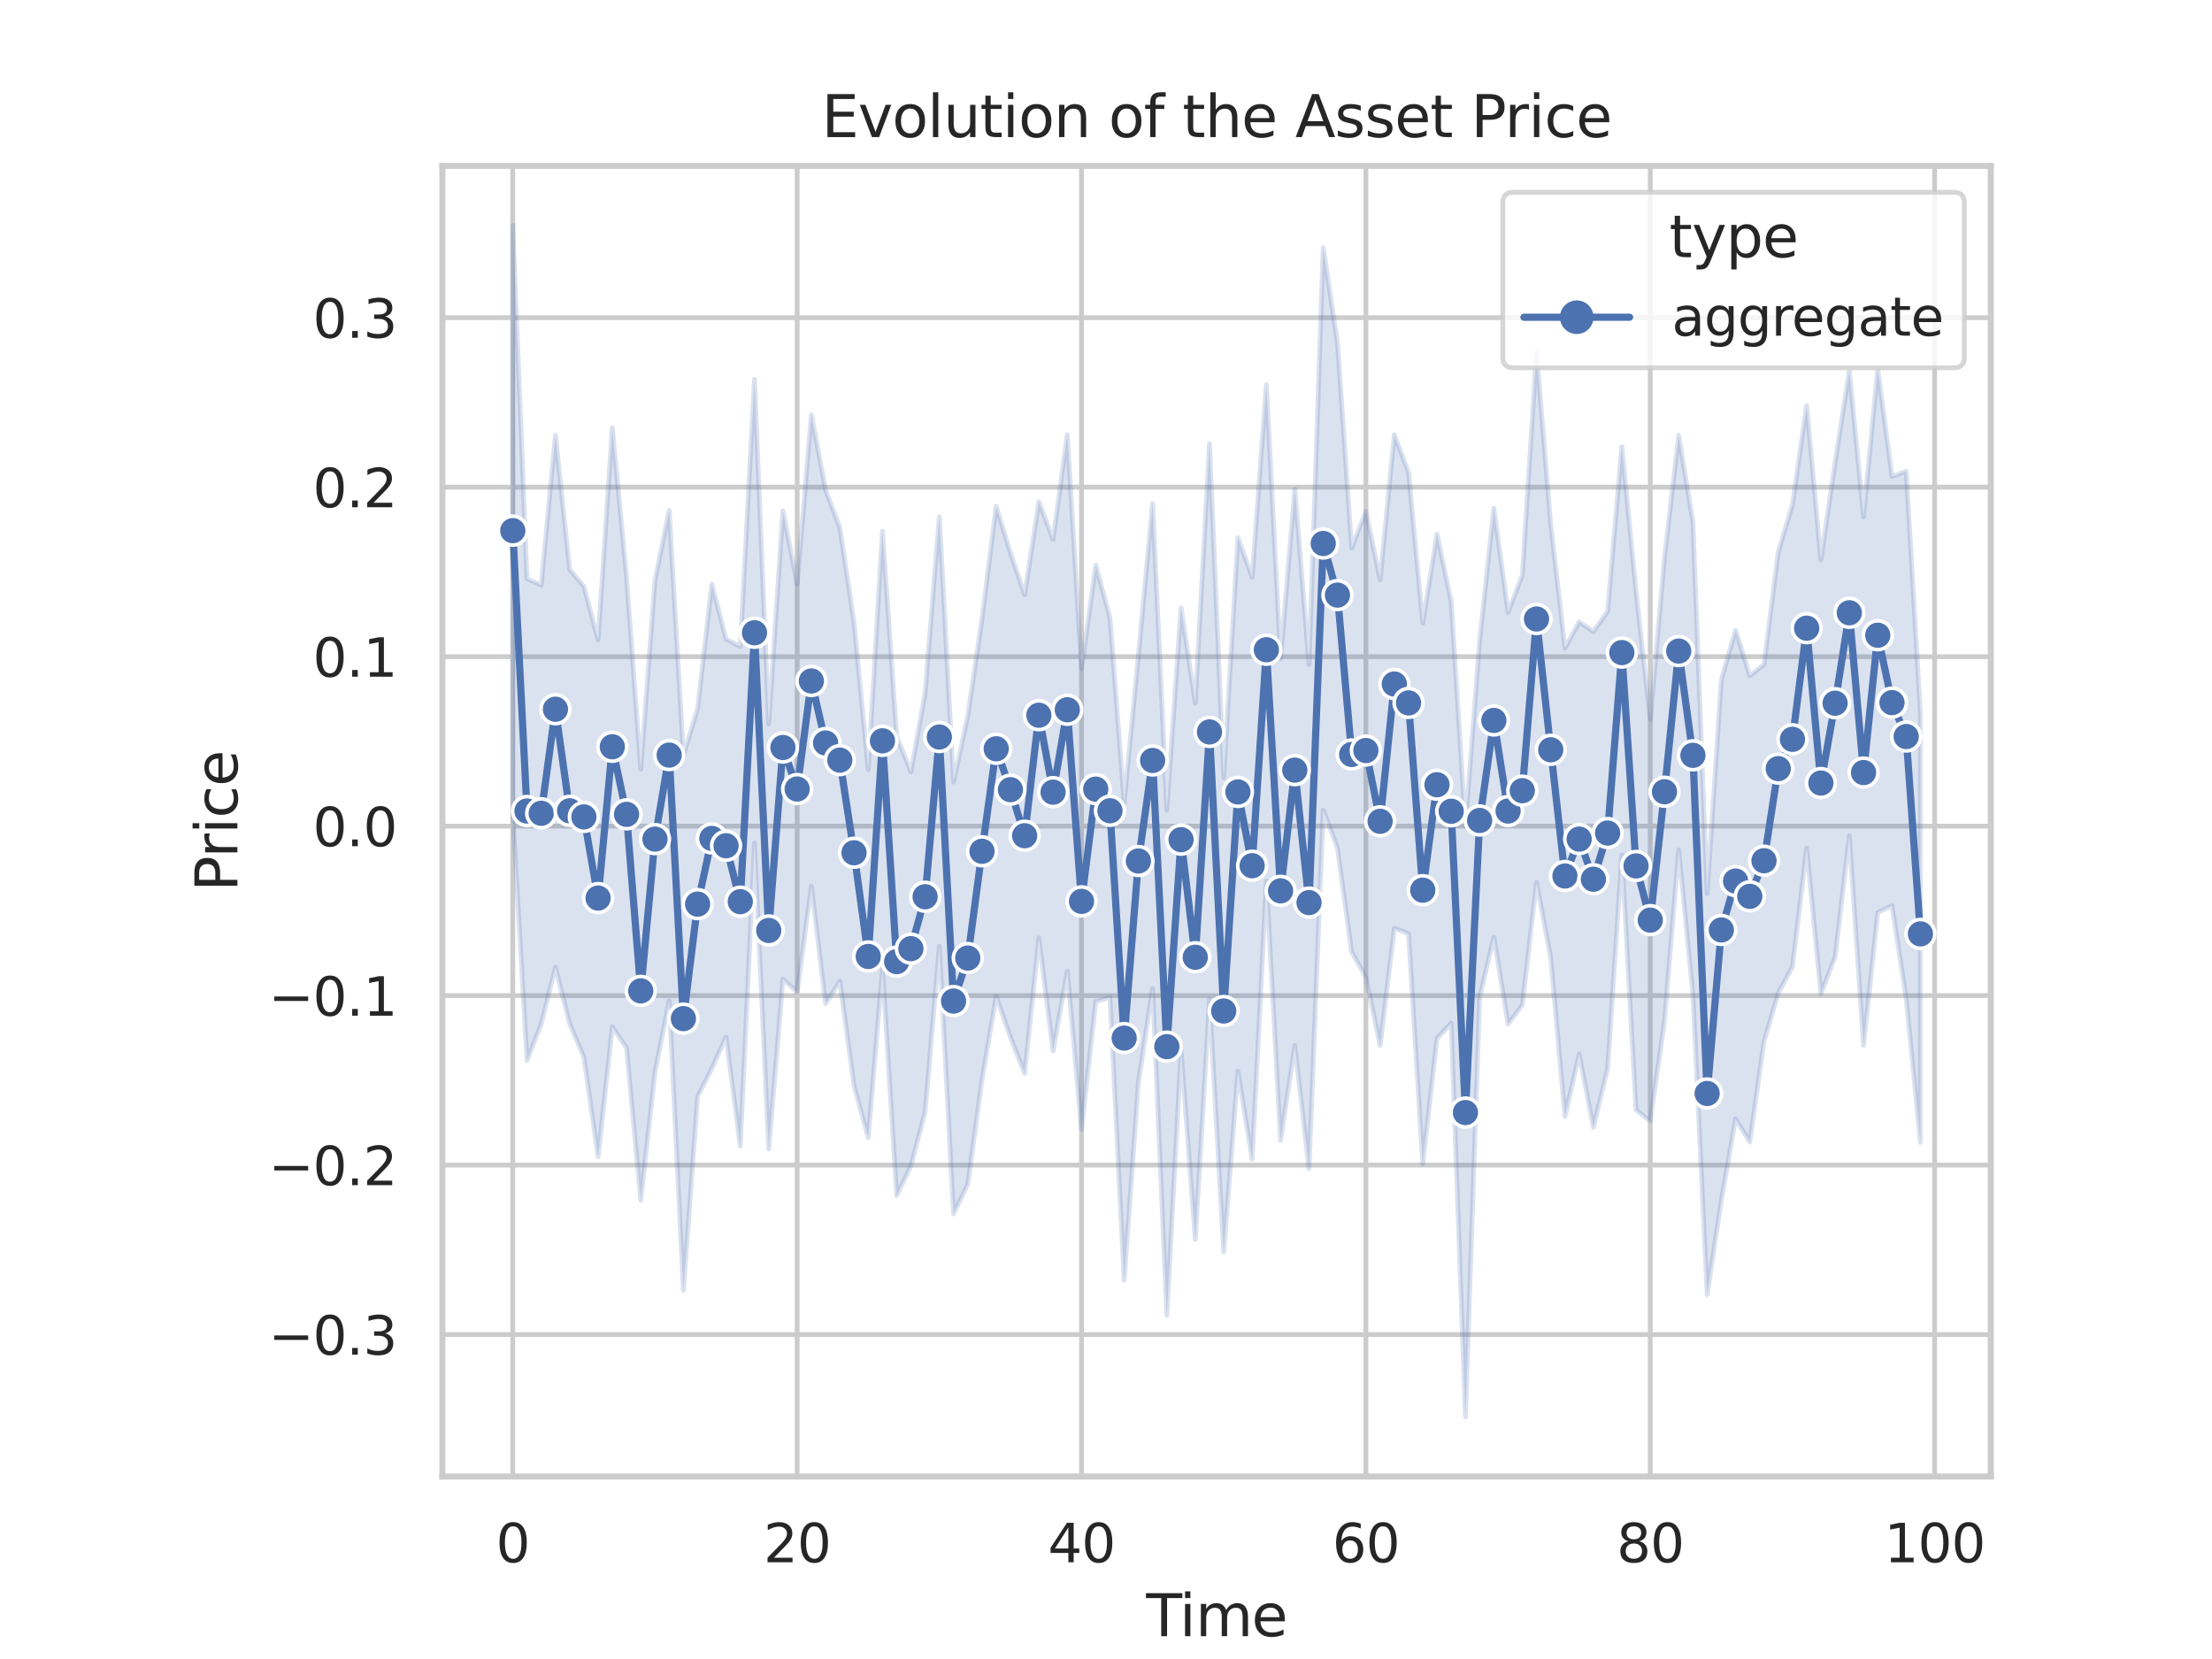 <?xml version="1.0" encoding="utf-8" standalone="no"?>
<!DOCTYPE svg PUBLIC "-//W3C//DTD SVG 1.1//EN"
  "http://www.w3.org/Graphics/SVG/1.1/DTD/svg11.dtd">
<svg xmlns:xlink="http://www.w3.org/1999/xlink" width="460.8pt" height="345.6pt" viewBox="0 0 460.8 345.6" xmlns="http://www.w3.org/2000/svg" version="1.1">
 <defs>
  <style type="text/css">*{stroke-linejoin: round; stroke-linecap: butt}</style>
 </defs>
 <g id="figure_1">
  <g id="patch_1">
   <path d="M 0 345.6 
L 460.8 345.6 
L 460.8 0 
L 0 0 
z
" style="fill: #ffffff"/>
  </g>
  <g id="axes_1">
   <g id="patch_2">
    <path d="M 92.16 307.584 
L 414.72 307.584 
L 414.72 34.56 
L 92.16 34.56 
z
" style="fill: #ffffff"/>
   </g>
   <g id="matplotlib.axis_1">
    <g id="xtick_1">
     <g id="line2d_1">
      <path d="M 106.822 307.584 
L 106.822 34.56 
" clip-path="url(#p44a9a68bf0)" style="fill: none; stroke: #cccccc; stroke-linecap: round"/>
     </g>
     <g id="text_1">
      <!-- 0 -->
      <g style="fill: #262626" transform="translate(103.322 325.442)scale(0.11 -0.11)">
       <defs>
        <path id="DejaVuSans-30" d="M 2034 4250 
Q 1547 4250 1301 3770 
Q 1056 3291 1056 2328 
Q 1056 1369 1301 889 
Q 1547 409 2034 409 
Q 2525 409 2770 889 
Q 3016 1369 3016 2328 
Q 3016 3291 2770 3770 
Q 2525 4250 2034 4250 
z
M 2034 4750 
Q 2819 4750 3233 4129 
Q 3647 3509 3647 2328 
Q 3647 1150 3233 529 
Q 2819 -91 2034 -91 
Q 1250 -91 836 529 
Q 422 1150 422 2328 
Q 422 3509 836 4129 
Q 1250 4750 2034 4750 
z
" transform="scale(0.016)"/>
       </defs>
       <use xlink:href="#DejaVuSans-30"/>
      </g>
     </g>
    </g>
    <g id="xtick_2">
     <g id="line2d_2">
      <path d="M 166.061 307.584 
L 166.061 34.56 
" clip-path="url(#p44a9a68bf0)" style="fill: none; stroke: #cccccc; stroke-linecap: round"/>
     </g>
     <g id="text_2">
      <!-- 20 -->
      <g style="fill: #262626" transform="translate(159.063 325.442)scale(0.11 -0.11)">
       <defs>
        <path id="DejaVuSans-32" d="M 1228 531 
L 3431 531 
L 3431 0 
L 469 0 
L 469 531 
Q 828 903 1448 1529 
Q 2069 2156 2228 2338 
Q 2531 2678 2651 2914 
Q 2772 3150 2772 3378 
Q 2772 3750 2511 3984 
Q 2250 4219 1831 4219 
Q 1534 4219 1204 4116 
Q 875 4013 500 3803 
L 500 4441 
Q 881 4594 1212 4672 
Q 1544 4750 1819 4750 
Q 2544 4750 2975 4387 
Q 3406 4025 3406 3419 
Q 3406 3131 3298 2873 
Q 3191 2616 2906 2266 
Q 2828 2175 2409 1742 
Q 1991 1309 1228 531 
z
" transform="scale(0.016)"/>
       </defs>
       <use xlink:href="#DejaVuSans-32"/>
       <use xlink:href="#DejaVuSans-30" x="63.623"/>
      </g>
     </g>
    </g>
    <g id="xtick_3">
     <g id="line2d_3">
      <path d="M 225.301 307.584 
L 225.301 34.56 
" clip-path="url(#p44a9a68bf0)" style="fill: none; stroke: #cccccc; stroke-linecap: round"/>
     </g>
     <g id="text_3">
      <!-- 40 -->
      <g style="fill: #262626" transform="translate(218.302 325.442)scale(0.11 -0.11)">
       <defs>
        <path id="DejaVuSans-34" d="M 2419 4116 
L 825 1625 
L 2419 1625 
L 2419 4116 
z
M 2253 4666 
L 3047 4666 
L 3047 1625 
L 3713 1625 
L 3713 1100 
L 3047 1100 
L 3047 0 
L 2419 0 
L 2419 1100 
L 313 1100 
L 313 1709 
L 2253 4666 
z
" transform="scale(0.016)"/>
       </defs>
       <use xlink:href="#DejaVuSans-34"/>
       <use xlink:href="#DejaVuSans-30" x="63.623"/>
      </g>
     </g>
    </g>
    <g id="xtick_4">
     <g id="line2d_4">
      <path d="M 284.541 307.584 
L 284.541 34.56 
" clip-path="url(#p44a9a68bf0)" style="fill: none; stroke: #cccccc; stroke-linecap: round"/>
     </g>
     <g id="text_4">
      <!-- 60 -->
      <g style="fill: #262626" transform="translate(277.542 325.442)scale(0.11 -0.11)">
       <defs>
        <path id="DejaVuSans-36" d="M 2113 2584 
Q 1688 2584 1439 2293 
Q 1191 2003 1191 1497 
Q 1191 994 1439 701 
Q 1688 409 2113 409 
Q 2538 409 2786 701 
Q 3034 994 3034 1497 
Q 3034 2003 2786 2293 
Q 2538 2584 2113 2584 
z
M 3366 4563 
L 3366 3988 
Q 3128 4100 2886 4159 
Q 2644 4219 2406 4219 
Q 1781 4219 1451 3797 
Q 1122 3375 1075 2522 
Q 1259 2794 1537 2939 
Q 1816 3084 2150 3084 
Q 2853 3084 3261 2657 
Q 3669 2231 3669 1497 
Q 3669 778 3244 343 
Q 2819 -91 2113 -91 
Q 1303 -91 875 529 
Q 447 1150 447 2328 
Q 447 3434 972 4092 
Q 1497 4750 2381 4750 
Q 2619 4750 2861 4703 
Q 3103 4656 3366 4563 
z
" transform="scale(0.016)"/>
       </defs>
       <use xlink:href="#DejaVuSans-36"/>
       <use xlink:href="#DejaVuSans-30" x="63.623"/>
      </g>
     </g>
    </g>
    <g id="xtick_5">
     <g id="line2d_5">
      <path d="M 343.78 307.584 
L 343.78 34.56 
" clip-path="url(#p44a9a68bf0)" style="fill: none; stroke: #cccccc; stroke-linecap: round"/>
     </g>
     <g id="text_5">
      <!-- 80 -->
      <g style="fill: #262626" transform="translate(336.782 325.442)scale(0.11 -0.11)">
       <defs>
        <path id="DejaVuSans-38" d="M 2034 2216 
Q 1584 2216 1326 1975 
Q 1069 1734 1069 1313 
Q 1069 891 1326 650 
Q 1584 409 2034 409 
Q 2484 409 2743 651 
Q 3003 894 3003 1313 
Q 3003 1734 2745 1975 
Q 2488 2216 2034 2216 
z
M 1403 2484 
Q 997 2584 770 2862 
Q 544 3141 544 3541 
Q 544 4100 942 4425 
Q 1341 4750 2034 4750 
Q 2731 4750 3128 4425 
Q 3525 4100 3525 3541 
Q 3525 3141 3298 2862 
Q 3072 2584 2669 2484 
Q 3125 2378 3379 2068 
Q 3634 1759 3634 1313 
Q 3634 634 3220 271 
Q 2806 -91 2034 -91 
Q 1263 -91 848 271 
Q 434 634 434 1313 
Q 434 1759 690 2068 
Q 947 2378 1403 2484 
z
M 1172 3481 
Q 1172 3119 1398 2916 
Q 1625 2713 2034 2713 
Q 2441 2713 2670 2916 
Q 2900 3119 2900 3481 
Q 2900 3844 2670 4047 
Q 2441 4250 2034 4250 
Q 1625 4250 1398 4047 
Q 1172 3844 1172 3481 
z
" transform="scale(0.016)"/>
       </defs>
       <use xlink:href="#DejaVuSans-38"/>
       <use xlink:href="#DejaVuSans-30" x="63.623"/>
      </g>
     </g>
    </g>
    <g id="xtick_6">
     <g id="line2d_6">
      <path d="M 403.02 307.584 
L 403.02 34.56 
" clip-path="url(#p44a9a68bf0)" style="fill: none; stroke: #cccccc; stroke-linecap: round"/>
     </g>
     <g id="text_6">
      <!-- 100 -->
      <g style="fill: #262626" transform="translate(392.522 325.442)scale(0.11 -0.11)">
       <defs>
        <path id="DejaVuSans-31" d="M 794 531 
L 1825 531 
L 1825 4091 
L 703 3866 
L 703 4441 
L 1819 4666 
L 2450 4666 
L 2450 531 
L 3481 531 
L 3481 0 
L 794 0 
L 794 531 
z
" transform="scale(0.016)"/>
       </defs>
       <use xlink:href="#DejaVuSans-31"/>
       <use xlink:href="#DejaVuSans-30" x="63.623"/>
       <use xlink:href="#DejaVuSans-30" x="127.246"/>
      </g>
     </g>
    </g>
    <g id="text_7">
     <!-- Time -->
     <g style="fill: #262626" transform="translate(238.76 340.848)scale(0.12 -0.12)">
      <defs>
       <path id="DejaVuSans-54" d="M -19 4666 
L 3928 4666 
L 3928 4134 
L 2272 4134 
L 2272 0 
L 1638 0 
L 1638 4134 
L -19 4134 
L -19 4666 
z
" transform="scale(0.016)"/>
       <path id="DejaVuSans-69" d="M 603 3500 
L 1178 3500 
L 1178 0 
L 603 0 
L 603 3500 
z
M 603 4863 
L 1178 4863 
L 1178 4134 
L 603 4134 
L 603 4863 
z
" transform="scale(0.016)"/>
       <path id="DejaVuSans-6d" d="M 3328 2828 
Q 3544 3216 3844 3400 
Q 4144 3584 4550 3584 
Q 5097 3584 5394 3201 
Q 5691 2819 5691 2113 
L 5691 0 
L 5113 0 
L 5113 2094 
Q 5113 2597 4934 2840 
Q 4756 3084 4391 3084 
Q 3944 3084 3684 2787 
Q 3425 2491 3425 1978 
L 3425 0 
L 2847 0 
L 2847 2094 
Q 2847 2600 2669 2842 
Q 2491 3084 2119 3084 
Q 1678 3084 1418 2786 
Q 1159 2488 1159 1978 
L 1159 0 
L 581 0 
L 581 3500 
L 1159 3500 
L 1159 2956 
Q 1356 3278 1631 3431 
Q 1906 3584 2284 3584 
Q 2666 3584 2933 3390 
Q 3200 3197 3328 2828 
z
" transform="scale(0.016)"/>
       <path id="DejaVuSans-65" d="M 3597 1894 
L 3597 1613 
L 953 1613 
Q 991 1019 1311 708 
Q 1631 397 2203 397 
Q 2534 397 2845 478 
Q 3156 559 3463 722 
L 3463 178 
Q 3153 47 2828 -22 
Q 2503 -91 2169 -91 
Q 1331 -91 842 396 
Q 353 884 353 1716 
Q 353 2575 817 3079 
Q 1281 3584 2069 3584 
Q 2775 3584 3186 3129 
Q 3597 2675 3597 1894 
z
M 3022 2063 
Q 3016 2534 2758 2815 
Q 2500 3097 2075 3097 
Q 1594 3097 1305 2825 
Q 1016 2553 972 2059 
L 3022 2063 
z
" transform="scale(0.016)"/>
      </defs>
      <use xlink:href="#DejaVuSans-54"/>
      <use xlink:href="#DejaVuSans-69" x="57.959"/>
      <use xlink:href="#DejaVuSans-6d" x="85.742"/>
      <use xlink:href="#DejaVuSans-65" x="183.154"/>
     </g>
    </g>
   </g>
   <g id="matplotlib.axis_2">
    <g id="ytick_1">
     <g id="line2d_7">
      <path d="M 92.16 278.015 
L 414.72 278.015 
" clip-path="url(#p44a9a68bf0)" style="fill: none; stroke: #cccccc; stroke-linecap: round"/>
     </g>
     <g id="text_8">
      <!-- −0.3 -->
      <g style="fill: #262626" transform="translate(55.949 282.194)scale(0.11 -0.11)">
       <defs>
        <path id="DejaVuSans-2212" d="M 678 2272 
L 4684 2272 
L 4684 1741 
L 678 1741 
L 678 2272 
z
" transform="scale(0.016)"/>
        <path id="DejaVuSans-2e" d="M 684 794 
L 1344 794 
L 1344 0 
L 684 0 
L 684 794 
z
" transform="scale(0.016)"/>
        <path id="DejaVuSans-33" d="M 2597 2516 
Q 3050 2419 3304 2112 
Q 3559 1806 3559 1356 
Q 3559 666 3084 287 
Q 2609 -91 1734 -91 
Q 1441 -91 1130 -33 
Q 819 25 488 141 
L 488 750 
Q 750 597 1062 519 
Q 1375 441 1716 441 
Q 2309 441 2620 675 
Q 2931 909 2931 1356 
Q 2931 1769 2642 2001 
Q 2353 2234 1838 2234 
L 1294 2234 
L 1294 2753 
L 1863 2753 
Q 2328 2753 2575 2939 
Q 2822 3125 2822 3475 
Q 2822 3834 2567 4026 
Q 2313 4219 1838 4219 
Q 1578 4219 1281 4162 
Q 984 4106 628 3988 
L 628 4550 
Q 988 4650 1302 4700 
Q 1616 4750 1894 4750 
Q 2613 4750 3031 4423 
Q 3450 4097 3450 3541 
Q 3450 3153 3228 2886 
Q 3006 2619 2597 2516 
z
" transform="scale(0.016)"/>
       </defs>
       <use xlink:href="#DejaVuSans-2212"/>
       <use xlink:href="#DejaVuSans-30" x="83.789"/>
       <use xlink:href="#DejaVuSans-2e" x="147.412"/>
       <use xlink:href="#DejaVuSans-33" x="179.199"/>
      </g>
     </g>
    </g>
    <g id="ytick_2">
     <g id="line2d_8">
      <path d="M 92.16 242.709 
L 414.72 242.709 
" clip-path="url(#p44a9a68bf0)" style="fill: none; stroke: #cccccc; stroke-linecap: round"/>
     </g>
     <g id="text_9">
      <!-- −0.2 -->
      <g style="fill: #262626" transform="translate(55.949 246.888)scale(0.11 -0.11)">
       <use xlink:href="#DejaVuSans-2212"/>
       <use xlink:href="#DejaVuSans-30" x="83.789"/>
       <use xlink:href="#DejaVuSans-2e" x="147.412"/>
       <use xlink:href="#DejaVuSans-32" x="179.199"/>
      </g>
     </g>
    </g>
    <g id="ytick_3">
     <g id="line2d_9">
      <path d="M 92.16 207.404 
L 414.72 207.404 
" clip-path="url(#p44a9a68bf0)" style="fill: none; stroke: #cccccc; stroke-linecap: round"/>
     </g>
     <g id="text_10">
      <!-- −0.1 -->
      <g style="fill: #262626" transform="translate(55.949 211.583)scale(0.11 -0.11)">
       <use xlink:href="#DejaVuSans-2212"/>
       <use xlink:href="#DejaVuSans-30" x="83.789"/>
       <use xlink:href="#DejaVuSans-2e" x="147.412"/>
       <use xlink:href="#DejaVuSans-31" x="179.199"/>
      </g>
     </g>
    </g>
    <g id="ytick_4">
     <g id="line2d_10">
      <path d="M 92.16 172.098 
L 414.72 172.098 
" clip-path="url(#p44a9a68bf0)" style="fill: none; stroke: #cccccc; stroke-linecap: round"/>
     </g>
     <g id="text_11">
      <!-- 0.0 -->
      <g style="fill: #262626" transform="translate(65.167 176.277)scale(0.11 -0.11)">
       <use xlink:href="#DejaVuSans-30"/>
       <use xlink:href="#DejaVuSans-2e" x="63.623"/>
       <use xlink:href="#DejaVuSans-30" x="95.41"/>
      </g>
     </g>
    </g>
    <g id="ytick_5">
     <g id="line2d_11">
      <path d="M 92.16 136.792 
L 414.72 136.792 
" clip-path="url(#p44a9a68bf0)" style="fill: none; stroke: #cccccc; stroke-linecap: round"/>
     </g>
     <g id="text_12">
      <!-- 0.1 -->
      <g style="fill: #262626" transform="translate(65.167 140.971)scale(0.11 -0.11)">
       <use xlink:href="#DejaVuSans-30"/>
       <use xlink:href="#DejaVuSans-2e" x="63.623"/>
       <use xlink:href="#DejaVuSans-31" x="95.41"/>
      </g>
     </g>
    </g>
    <g id="ytick_6">
     <g id="line2d_12">
      <path d="M 92.16 101.486 
L 414.72 101.486 
" clip-path="url(#p44a9a68bf0)" style="fill: none; stroke: #cccccc; stroke-linecap: round"/>
     </g>
     <g id="text_13">
      <!-- 0.2 -->
      <g style="fill: #262626" transform="translate(65.167 105.665)scale(0.11 -0.11)">
       <use xlink:href="#DejaVuSans-30"/>
       <use xlink:href="#DejaVuSans-2e" x="63.623"/>
       <use xlink:href="#DejaVuSans-32" x="95.41"/>
      </g>
     </g>
    </g>
    <g id="ytick_7">
     <g id="line2d_13">
      <path d="M 92.16 66.18 
L 414.72 66.18 
" clip-path="url(#p44a9a68bf0)" style="fill: none; stroke: #cccccc; stroke-linecap: round"/>
     </g>
     <g id="text_14">
      <!-- 0.3 -->
      <g style="fill: #262626" transform="translate(65.167 70.359)scale(0.11 -0.11)">
       <use xlink:href="#DejaVuSans-30"/>
       <use xlink:href="#DejaVuSans-2e" x="63.623"/>
       <use xlink:href="#DejaVuSans-33" x="95.41"/>
      </g>
     </g>
    </g>
    <g id="text_15">
     <!-- Price -->
     <g style="fill: #262626" transform="translate(49.453 185.709)rotate(-90)scale(0.12 -0.12)">
      <defs>
       <path id="DejaVuSans-50" d="M 1259 4147 
L 1259 2394 
L 2053 2394 
Q 2494 2394 2734 2622 
Q 2975 2850 2975 3272 
Q 2975 3691 2734 3919 
Q 2494 4147 2053 4147 
L 1259 4147 
z
M 628 4666 
L 2053 4666 
Q 2838 4666 3239 4311 
Q 3641 3956 3641 3272 
Q 3641 2581 3239 2228 
Q 2838 1875 2053 1875 
L 1259 1875 
L 1259 0 
L 628 0 
L 628 4666 
z
" transform="scale(0.016)"/>
       <path id="DejaVuSans-72" d="M 2631 2963 
Q 2534 3019 2420 3045 
Q 2306 3072 2169 3072 
Q 1681 3072 1420 2755 
Q 1159 2438 1159 1844 
L 1159 0 
L 581 0 
L 581 3500 
L 1159 3500 
L 1159 2956 
Q 1341 3275 1631 3429 
Q 1922 3584 2338 3584 
Q 2397 3584 2469 3576 
Q 2541 3569 2628 3553 
L 2631 2963 
z
" transform="scale(0.016)"/>
       <path id="DejaVuSans-63" d="M 3122 3366 
L 3122 2828 
Q 2878 2963 2633 3030 
Q 2388 3097 2138 3097 
Q 1578 3097 1268 2742 
Q 959 2388 959 1747 
Q 959 1106 1268 751 
Q 1578 397 2138 397 
Q 2388 397 2633 464 
Q 2878 531 3122 666 
L 3122 134 
Q 2881 22 2623 -34 
Q 2366 -91 2075 -91 
Q 1284 -91 818 406 
Q 353 903 353 1747 
Q 353 2603 823 3093 
Q 1294 3584 2113 3584 
Q 2378 3584 2631 3529 
Q 2884 3475 3122 3366 
z
" transform="scale(0.016)"/>
      </defs>
      <use xlink:href="#DejaVuSans-50"/>
      <use xlink:href="#DejaVuSans-72" x="58.553"/>
      <use xlink:href="#DejaVuSans-69" x="99.666"/>
      <use xlink:href="#DejaVuSans-63" x="127.449"/>
      <use xlink:href="#DejaVuSans-65" x="182.43"/>
     </g>
    </g>
   </g>
   <g id="PolyCollection_1">
    <defs>
     <path id="mb975c88c0b" d="M 106.822 -298.63 
L 106.822 -176.015 
L 109.784 -124.689 
L 112.746 -132.285 
L 115.708 -144.123 
L 118.67 -132.33 
L 121.632 -125.374 
L 124.594 -104.591 
L 127.556 -131.706 
L 130.518 -127.333 
L 133.48 -95.558 
L 136.442 -122.253 
L 139.404 -137.179 
L 142.366 -76.799 
L 145.328 -117.173 
L 148.29 -123.011 
L 151.252 -129.573 
L 154.214 -106.829 
L 157.176 -170.012 
L 160.138 -106.208 
L 163.1 -141.647 
L 166.061 -138.947 
L 169.023 -161.002 
L 171.985 -136.517 
L 174.947 -141.222 
L 177.909 -119.445 
L 180.871 -108.613 
L 183.833 -143.792 
L 186.795 -96.544 
L 189.757 -102.729 
L 192.719 -113.983 
L 195.681 -148.483 
L 198.643 -92.725 
L 201.605 -98.907 
L 204.567 -120.634 
L 207.529 -138.068 
L 210.491 -129.523 
L 213.453 -121.976 
L 216.415 -150.212 
L 219.377 -126.659 
L 222.339 -143.314 
L 225.301 -110.275 
L 228.263 -136.934 
L 231.225 -137.862 
L 234.187 -78.893 
L 237.149 -120.126 
L 240.111 -139.673 
L 243.073 -71.555 
L 246.035 -126.798 
L 248.997 -87.357 
L 251.959 -137.398 
L 254.921 -84.812 
L 257.883 -122.455 
L 260.845 -104.108 
L 263.807 -162.088 
L 266.769 -108.02 
L 269.731 -127.773 
L 272.693 -102.171 
L 275.655 -176.834 
L 278.617 -168.914 
L 281.579 -147.279 
L 284.541 -142.013 
L 287.503 -127.793 
L 290.465 -152.23 
L 293.427 -151.094 
L 296.389 -103.158 
L 299.351 -129.288 
L 302.313 -132.456 
L 305.275 -50.426 
L 308.237 -137.839 
L 311.199 -150.387 
L 314.161 -132.269 
L 317.123 -136.252 
L 320.085 -161.813 
L 323.047 -146.116 
L 326.009 -112.99 
L 328.971 -126.032 
L 331.933 -110.736 
L 334.895 -122.99 
L 337.857 -167.519 
L 340.819 -114.371 
L 343.78 -112.045 
L 346.742 -132.969 
L 349.704 -168.536 
L 352.666 -138.38 
L 355.628 -75.901 
L 358.59 -95.602 
L 361.552 -112.511 
L 364.514 -107.678 
L 367.476 -128.654 
L 370.438 -138.723 
L 373.4 -144.212 
L 376.362 -168.907 
L 379.324 -138.573 
L 382.286 -146.263 
L 385.248 -171.489 
L 388.21 -127.864 
L 391.172 -155.508 
L 394.134 -156.95 
L 397.096 -137.576 
L 400.058 -107.618 
L 400.058 -196.91 
L 400.058 -196.91 
L 397.096 -247.425 
L 394.134 -246.348 
L 391.172 -268.748 
L 388.21 -237.94 
L 385.248 -268.317 
L 382.286 -249.283 
L 379.324 -228.933 
L 376.362 -261.103 
L 373.4 -240.449 
L 370.438 -230.541 
L 367.476 -207.179 
L 364.514 -204.808 
L 361.552 -214.329 
L 358.59 -203.985 
L 355.628 -159.45 
L 352.666 -236.819 
L 349.704 -254.911 
L 346.742 -229.357 
L 343.78 -195.716 
L 340.819 -222.327 
L 337.857 -252.554 
L 334.895 -218.22 
L 331.933 -214.014 
L 328.971 -216.079 
L 326.009 -210.544 
L 323.047 -236.408 
L 320.085 -272.234 
L 317.123 -225.744 
L 314.161 -218.043 
L 311.199 -239.722 
L 308.237 -212.112 
L 305.275 -173.439 
L 302.313 -220.249 
L 299.351 -234.344 
L 296.389 -215.754 
L 293.427 -247.122 
L 290.465 -255.04 
L 287.503 -224.823 
L 284.541 -239.095 
L 281.579 -231.434 
L 278.617 -274.136 
L 275.655 -293.996 
L 272.693 -207.167 
L 269.731 -243.751 
L 266.769 -208.272 
L 263.807 -265.447 
L 260.845 -225.338 
L 257.883 -233.604 
L 254.921 -183.553 
L 251.959 -253.161 
L 248.997 -199.118 
L 246.035 -218.951 
L 243.073 -176.835 
L 240.111 -240.718 
L 237.149 -209.074 
L 234.187 -178.311 
L 231.225 -216.882 
L 228.263 -227.874 
L 225.301 -206.328 
L 222.339 -255.063 
L 219.377 -233.195 
L 216.415 -241.077 
L 213.453 -221.699 
L 210.491 -230.442 
L 207.529 -240.129 
L 204.567 -216.675 
L 201.605 -196.463 
L 198.643 -182.684 
L 195.681 -237.957 
L 192.719 -201.154 
L 189.757 -184.8 
L 186.795 -192.225 
L 183.833 -234.947 
L 180.871 -185.237 
L 177.909 -215.911 
L 174.947 -235.658 
L 171.985 -243.534 
L 169.023 -259.2 
L 166.061 -223.903 
L 163.1 -239.168 
L 160.138 -194.766 
L 157.176 -266.562 
L 154.214 -210.875 
L 151.252 -212.487 
L 148.29 -223.919 
L 145.328 -197.966 
L 142.366 -188.238 
L 139.404 -239.278 
L 136.442 -224.65 
L 133.48 -185.324 
L 130.518 -225.329 
L 127.556 -256.478 
L 124.594 -212.257 
L 121.632 -223.434 
L 118.67 -226.958 
L 115.708 -254.938 
L 112.746 -223.691 
L 109.784 -225.031 
L 106.822 -298.63 
z
" style="stroke: #4c72b0; stroke-opacity: 0.2"/>
    </defs>
    <g clip-path="url(#p44a9a68bf0)">
     <use xlink:href="#mb975c88c0b" x="0" y="345.6" style="fill: #4c72b0; fill-opacity: 0.2; stroke: #4c72b0; stroke-opacity: 0.2"/>
    </g>
   </g>
   <g id="line2d_14">
    <path d="M 106.822 110.548 
L 109.784 168.948 
L 112.746 169.42 
L 115.708 147.745 
L 118.67 168.905 
L 121.632 170.177 
L 124.594 187.085 
L 127.556 155.565 
L 130.518 169.646 
L 133.48 206.414 
L 136.442 174.799 
L 139.404 157.3 
L 142.366 212.2 
L 145.328 188.343 
L 148.29 174.661 
L 151.252 176.187 
L 154.214 187.838 
L 157.176 131.815 
L 160.138 193.834 
L 163.1 155.719 
L 166.061 164.367 
L 169.023 141.861 
L 171.985 154.779 
L 174.947 158.347 
L 177.909 177.645 
L 180.871 199.25 
L 183.833 154.331 
L 186.795 200.323 
L 189.757 197.622 
L 192.719 186.811 
L 195.681 153.536 
L 198.643 208.54 
L 201.605 199.577 
L 204.567 177.339 
L 207.529 155.985 
L 210.491 164.503 
L 213.453 174.098 
L 216.415 148.994 
L 219.377 165.023 
L 222.339 147.855 
L 225.301 187.775 
L 228.263 164.394 
L 231.225 168.898 
L 234.187 216.255 
L 237.149 179.362 
L 240.111 158.419 
L 243.073 218.041 
L 246.035 174.916 
L 248.997 199.417 
L 251.959 152.474 
L 254.921 210.611 
L 257.883 164.975 
L 260.845 180.345 
L 263.807 135.356 
L 266.769 185.582 
L 269.731 160.431 
L 272.693 188.03 
L 275.655 113.219 
L 278.617 123.97 
L 281.579 157.172 
L 284.541 156.348 
L 287.503 171.096 
L 290.465 142.496 
L 293.427 146.428 
L 296.389 185.441 
L 299.351 163.474 
L 302.313 168.998 
L 305.275 231.766 
L 308.237 170.919 
L 311.199 150.084 
L 314.161 168.952 
L 317.123 164.714 
L 320.085 128.945 
L 323.047 156.195 
L 326.009 182.488 
L 328.971 174.8 
L 331.933 183.159 
L 334.895 173.539 
L 337.857 135.951 
L 340.819 180.393 
L 343.78 191.68 
L 346.742 164.937 
L 349.704 135.63 
L 352.666 157.349 
L 355.628 227.786 
L 358.59 193.722 
L 361.552 183.54 
L 364.514 186.724 
L 367.476 179.303 
L 370.438 160.117 
L 373.4 154.011 
L 376.362 130.86 
L 379.324 163.121 
L 382.286 146.49 
L 385.248 127.654 
L 388.21 160.937 
L 391.172 132.335 
L 394.134 146.367 
L 397.096 153.433 
L 400.058 194.546 
" clip-path="url(#p44a9a68bf0)" style="fill: none; stroke: #4c72b0; stroke-width: 1.5; stroke-linecap: round"/>
    <defs>
     <path id="m0328ac0361" d="M 0 3 
C 0.796 3 1.559 2.684 2.121 2.121 
C 2.684 1.559 3 0.796 3 0 
C 3 -0.796 2.684 -1.559 2.121 -2.121 
C 1.559 -2.684 0.796 -3 0 -3 
C -0.796 -3 -1.559 -2.684 -2.121 -2.121 
C -2.684 -1.559 -3 -0.796 -3 0 
C -3 0.796 -2.684 1.559 -2.121 2.121 
C -1.559 2.684 -0.796 3 0 3 
z
" style="stroke: #ffffff; stroke-width: 0.75"/>
    </defs>
    <g clip-path="url(#p44a9a68bf0)">
     <use xlink:href="#m0328ac0361" x="106.822" y="110.548" style="fill: #4c72b0; stroke: #ffffff; stroke-width: 0.75"/>
     <use xlink:href="#m0328ac0361" x="109.784" y="168.948" style="fill: #4c72b0; stroke: #ffffff; stroke-width: 0.75"/>
     <use xlink:href="#m0328ac0361" x="112.746" y="169.42" style="fill: #4c72b0; stroke: #ffffff; stroke-width: 0.75"/>
     <use xlink:href="#m0328ac0361" x="115.708" y="147.745" style="fill: #4c72b0; stroke: #ffffff; stroke-width: 0.75"/>
     <use xlink:href="#m0328ac0361" x="118.67" y="168.905" style="fill: #4c72b0; stroke: #ffffff; stroke-width: 0.75"/>
     <use xlink:href="#m0328ac0361" x="121.632" y="170.177" style="fill: #4c72b0; stroke: #ffffff; stroke-width: 0.75"/>
     <use xlink:href="#m0328ac0361" x="124.594" y="187.085" style="fill: #4c72b0; stroke: #ffffff; stroke-width: 0.75"/>
     <use xlink:href="#m0328ac0361" x="127.556" y="155.565" style="fill: #4c72b0; stroke: #ffffff; stroke-width: 0.75"/>
     <use xlink:href="#m0328ac0361" x="130.518" y="169.646" style="fill: #4c72b0; stroke: #ffffff; stroke-width: 0.75"/>
     <use xlink:href="#m0328ac0361" x="133.48" y="206.414" style="fill: #4c72b0; stroke: #ffffff; stroke-width: 0.75"/>
     <use xlink:href="#m0328ac0361" x="136.442" y="174.799" style="fill: #4c72b0; stroke: #ffffff; stroke-width: 0.75"/>
     <use xlink:href="#m0328ac0361" x="139.404" y="157.3" style="fill: #4c72b0; stroke: #ffffff; stroke-width: 0.75"/>
     <use xlink:href="#m0328ac0361" x="142.366" y="212.2" style="fill: #4c72b0; stroke: #ffffff; stroke-width: 0.75"/>
     <use xlink:href="#m0328ac0361" x="145.328" y="188.343" style="fill: #4c72b0; stroke: #ffffff; stroke-width: 0.75"/>
     <use xlink:href="#m0328ac0361" x="148.29" y="174.661" style="fill: #4c72b0; stroke: #ffffff; stroke-width: 0.75"/>
     <use xlink:href="#m0328ac0361" x="151.252" y="176.187" style="fill: #4c72b0; stroke: #ffffff; stroke-width: 0.75"/>
     <use xlink:href="#m0328ac0361" x="154.214" y="187.838" style="fill: #4c72b0; stroke: #ffffff; stroke-width: 0.75"/>
     <use xlink:href="#m0328ac0361" x="157.176" y="131.815" style="fill: #4c72b0; stroke: #ffffff; stroke-width: 0.75"/>
     <use xlink:href="#m0328ac0361" x="160.138" y="193.834" style="fill: #4c72b0; stroke: #ffffff; stroke-width: 0.75"/>
     <use xlink:href="#m0328ac0361" x="163.1" y="155.719" style="fill: #4c72b0; stroke: #ffffff; stroke-width: 0.75"/>
     <use xlink:href="#m0328ac0361" x="166.061" y="164.367" style="fill: #4c72b0; stroke: #ffffff; stroke-width: 0.75"/>
     <use xlink:href="#m0328ac0361" x="169.023" y="141.861" style="fill: #4c72b0; stroke: #ffffff; stroke-width: 0.75"/>
     <use xlink:href="#m0328ac0361" x="171.985" y="154.779" style="fill: #4c72b0; stroke: #ffffff; stroke-width: 0.75"/>
     <use xlink:href="#m0328ac0361" x="174.947" y="158.347" style="fill: #4c72b0; stroke: #ffffff; stroke-width: 0.75"/>
     <use xlink:href="#m0328ac0361" x="177.909" y="177.645" style="fill: #4c72b0; stroke: #ffffff; stroke-width: 0.75"/>
     <use xlink:href="#m0328ac0361" x="180.871" y="199.25" style="fill: #4c72b0; stroke: #ffffff; stroke-width: 0.75"/>
     <use xlink:href="#m0328ac0361" x="183.833" y="154.331" style="fill: #4c72b0; stroke: #ffffff; stroke-width: 0.75"/>
     <use xlink:href="#m0328ac0361" x="186.795" y="200.323" style="fill: #4c72b0; stroke: #ffffff; stroke-width: 0.75"/>
     <use xlink:href="#m0328ac0361" x="189.757" y="197.622" style="fill: #4c72b0; stroke: #ffffff; stroke-width: 0.75"/>
     <use xlink:href="#m0328ac0361" x="192.719" y="186.811" style="fill: #4c72b0; stroke: #ffffff; stroke-width: 0.75"/>
     <use xlink:href="#m0328ac0361" x="195.681" y="153.536" style="fill: #4c72b0; stroke: #ffffff; stroke-width: 0.75"/>
     <use xlink:href="#m0328ac0361" x="198.643" y="208.54" style="fill: #4c72b0; stroke: #ffffff; stroke-width: 0.75"/>
     <use xlink:href="#m0328ac0361" x="201.605" y="199.577" style="fill: #4c72b0; stroke: #ffffff; stroke-width: 0.75"/>
     <use xlink:href="#m0328ac0361" x="204.567" y="177.339" style="fill: #4c72b0; stroke: #ffffff; stroke-width: 0.75"/>
     <use xlink:href="#m0328ac0361" x="207.529" y="155.985" style="fill: #4c72b0; stroke: #ffffff; stroke-width: 0.75"/>
     <use xlink:href="#m0328ac0361" x="210.491" y="164.503" style="fill: #4c72b0; stroke: #ffffff; stroke-width: 0.75"/>
     <use xlink:href="#m0328ac0361" x="213.453" y="174.098" style="fill: #4c72b0; stroke: #ffffff; stroke-width: 0.75"/>
     <use xlink:href="#m0328ac0361" x="216.415" y="148.994" style="fill: #4c72b0; stroke: #ffffff; stroke-width: 0.75"/>
     <use xlink:href="#m0328ac0361" x="219.377" y="165.023" style="fill: #4c72b0; stroke: #ffffff; stroke-width: 0.75"/>
     <use xlink:href="#m0328ac0361" x="222.339" y="147.855" style="fill: #4c72b0; stroke: #ffffff; stroke-width: 0.75"/>
     <use xlink:href="#m0328ac0361" x="225.301" y="187.775" style="fill: #4c72b0; stroke: #ffffff; stroke-width: 0.75"/>
     <use xlink:href="#m0328ac0361" x="228.263" y="164.394" style="fill: #4c72b0; stroke: #ffffff; stroke-width: 0.75"/>
     <use xlink:href="#m0328ac0361" x="231.225" y="168.898" style="fill: #4c72b0; stroke: #ffffff; stroke-width: 0.75"/>
     <use xlink:href="#m0328ac0361" x="234.187" y="216.255" style="fill: #4c72b0; stroke: #ffffff; stroke-width: 0.75"/>
     <use xlink:href="#m0328ac0361" x="237.149" y="179.362" style="fill: #4c72b0; stroke: #ffffff; stroke-width: 0.75"/>
     <use xlink:href="#m0328ac0361" x="240.111" y="158.419" style="fill: #4c72b0; stroke: #ffffff; stroke-width: 0.75"/>
     <use xlink:href="#m0328ac0361" x="243.073" y="218.041" style="fill: #4c72b0; stroke: #ffffff; stroke-width: 0.75"/>
     <use xlink:href="#m0328ac0361" x="246.035" y="174.916" style="fill: #4c72b0; stroke: #ffffff; stroke-width: 0.75"/>
     <use xlink:href="#m0328ac0361" x="248.997" y="199.417" style="fill: #4c72b0; stroke: #ffffff; stroke-width: 0.75"/>
     <use xlink:href="#m0328ac0361" x="251.959" y="152.474" style="fill: #4c72b0; stroke: #ffffff; stroke-width: 0.75"/>
     <use xlink:href="#m0328ac0361" x="254.921" y="210.611" style="fill: #4c72b0; stroke: #ffffff; stroke-width: 0.75"/>
     <use xlink:href="#m0328ac0361" x="257.883" y="164.975" style="fill: #4c72b0; stroke: #ffffff; stroke-width: 0.75"/>
     <use xlink:href="#m0328ac0361" x="260.845" y="180.345" style="fill: #4c72b0; stroke: #ffffff; stroke-width: 0.75"/>
     <use xlink:href="#m0328ac0361" x="263.807" y="135.356" style="fill: #4c72b0; stroke: #ffffff; stroke-width: 0.75"/>
     <use xlink:href="#m0328ac0361" x="266.769" y="185.582" style="fill: #4c72b0; stroke: #ffffff; stroke-width: 0.75"/>
     <use xlink:href="#m0328ac0361" x="269.731" y="160.431" style="fill: #4c72b0; stroke: #ffffff; stroke-width: 0.75"/>
     <use xlink:href="#m0328ac0361" x="272.693" y="188.03" style="fill: #4c72b0; stroke: #ffffff; stroke-width: 0.75"/>
     <use xlink:href="#m0328ac0361" x="275.655" y="113.219" style="fill: #4c72b0; stroke: #ffffff; stroke-width: 0.75"/>
     <use xlink:href="#m0328ac0361" x="278.617" y="123.97" style="fill: #4c72b0; stroke: #ffffff; stroke-width: 0.75"/>
     <use xlink:href="#m0328ac0361" x="281.579" y="157.172" style="fill: #4c72b0; stroke: #ffffff; stroke-width: 0.75"/>
     <use xlink:href="#m0328ac0361" x="284.541" y="156.348" style="fill: #4c72b0; stroke: #ffffff; stroke-width: 0.75"/>
     <use xlink:href="#m0328ac0361" x="287.503" y="171.096" style="fill: #4c72b0; stroke: #ffffff; stroke-width: 0.75"/>
     <use xlink:href="#m0328ac0361" x="290.465" y="142.496" style="fill: #4c72b0; stroke: #ffffff; stroke-width: 0.75"/>
     <use xlink:href="#m0328ac0361" x="293.427" y="146.428" style="fill: #4c72b0; stroke: #ffffff; stroke-width: 0.75"/>
     <use xlink:href="#m0328ac0361" x="296.389" y="185.441" style="fill: #4c72b0; stroke: #ffffff; stroke-width: 0.75"/>
     <use xlink:href="#m0328ac0361" x="299.351" y="163.474" style="fill: #4c72b0; stroke: #ffffff; stroke-width: 0.75"/>
     <use xlink:href="#m0328ac0361" x="302.313" y="168.998" style="fill: #4c72b0; stroke: #ffffff; stroke-width: 0.75"/>
     <use xlink:href="#m0328ac0361" x="305.275" y="231.766" style="fill: #4c72b0; stroke: #ffffff; stroke-width: 0.75"/>
     <use xlink:href="#m0328ac0361" x="308.237" y="170.919" style="fill: #4c72b0; stroke: #ffffff; stroke-width: 0.75"/>
     <use xlink:href="#m0328ac0361" x="311.199" y="150.084" style="fill: #4c72b0; stroke: #ffffff; stroke-width: 0.75"/>
     <use xlink:href="#m0328ac0361" x="314.161" y="168.952" style="fill: #4c72b0; stroke: #ffffff; stroke-width: 0.75"/>
     <use xlink:href="#m0328ac0361" x="317.123" y="164.714" style="fill: #4c72b0; stroke: #ffffff; stroke-width: 0.75"/>
     <use xlink:href="#m0328ac0361" x="320.085" y="128.945" style="fill: #4c72b0; stroke: #ffffff; stroke-width: 0.75"/>
     <use xlink:href="#m0328ac0361" x="323.047" y="156.195" style="fill: #4c72b0; stroke: #ffffff; stroke-width: 0.75"/>
     <use xlink:href="#m0328ac0361" x="326.009" y="182.488" style="fill: #4c72b0; stroke: #ffffff; stroke-width: 0.75"/>
     <use xlink:href="#m0328ac0361" x="328.971" y="174.8" style="fill: #4c72b0; stroke: #ffffff; stroke-width: 0.75"/>
     <use xlink:href="#m0328ac0361" x="331.933" y="183.159" style="fill: #4c72b0; stroke: #ffffff; stroke-width: 0.75"/>
     <use xlink:href="#m0328ac0361" x="334.895" y="173.539" style="fill: #4c72b0; stroke: #ffffff; stroke-width: 0.75"/>
     <use xlink:href="#m0328ac0361" x="337.857" y="135.951" style="fill: #4c72b0; stroke: #ffffff; stroke-width: 0.75"/>
     <use xlink:href="#m0328ac0361" x="340.819" y="180.393" style="fill: #4c72b0; stroke: #ffffff; stroke-width: 0.75"/>
     <use xlink:href="#m0328ac0361" x="343.78" y="191.68" style="fill: #4c72b0; stroke: #ffffff; stroke-width: 0.75"/>
     <use xlink:href="#m0328ac0361" x="346.742" y="164.937" style="fill: #4c72b0; stroke: #ffffff; stroke-width: 0.75"/>
     <use xlink:href="#m0328ac0361" x="349.704" y="135.63" style="fill: #4c72b0; stroke: #ffffff; stroke-width: 0.75"/>
     <use xlink:href="#m0328ac0361" x="352.666" y="157.349" style="fill: #4c72b0; stroke: #ffffff; stroke-width: 0.75"/>
     <use xlink:href="#m0328ac0361" x="355.628" y="227.786" style="fill: #4c72b0; stroke: #ffffff; stroke-width: 0.75"/>
     <use xlink:href="#m0328ac0361" x="358.59" y="193.722" style="fill: #4c72b0; stroke: #ffffff; stroke-width: 0.75"/>
     <use xlink:href="#m0328ac0361" x="361.552" y="183.54" style="fill: #4c72b0; stroke: #ffffff; stroke-width: 0.75"/>
     <use xlink:href="#m0328ac0361" x="364.514" y="186.724" style="fill: #4c72b0; stroke: #ffffff; stroke-width: 0.75"/>
     <use xlink:href="#m0328ac0361" x="367.476" y="179.303" style="fill: #4c72b0; stroke: #ffffff; stroke-width: 0.75"/>
     <use xlink:href="#m0328ac0361" x="370.438" y="160.117" style="fill: #4c72b0; stroke: #ffffff; stroke-width: 0.75"/>
     <use xlink:href="#m0328ac0361" x="373.4" y="154.011" style="fill: #4c72b0; stroke: #ffffff; stroke-width: 0.75"/>
     <use xlink:href="#m0328ac0361" x="376.362" y="130.86" style="fill: #4c72b0; stroke: #ffffff; stroke-width: 0.75"/>
     <use xlink:href="#m0328ac0361" x="379.324" y="163.121" style="fill: #4c72b0; stroke: #ffffff; stroke-width: 0.75"/>
     <use xlink:href="#m0328ac0361" x="382.286" y="146.49" style="fill: #4c72b0; stroke: #ffffff; stroke-width: 0.75"/>
     <use xlink:href="#m0328ac0361" x="385.248" y="127.654" style="fill: #4c72b0; stroke: #ffffff; stroke-width: 0.75"/>
     <use xlink:href="#m0328ac0361" x="388.21" y="160.937" style="fill: #4c72b0; stroke: #ffffff; stroke-width: 0.75"/>
     <use xlink:href="#m0328ac0361" x="391.172" y="132.335" style="fill: #4c72b0; stroke: #ffffff; stroke-width: 0.75"/>
     <use xlink:href="#m0328ac0361" x="394.134" y="146.367" style="fill: #4c72b0; stroke: #ffffff; stroke-width: 0.75"/>
     <use xlink:href="#m0328ac0361" x="397.096" y="153.433" style="fill: #4c72b0; stroke: #ffffff; stroke-width: 0.75"/>
     <use xlink:href="#m0328ac0361" x="400.058" y="194.546" style="fill: #4c72b0; stroke: #ffffff; stroke-width: 0.75"/>
    </g>
   </g>
   <g id="line2d_15"/>
   <g id="patch_3">
    <path d="M 92.16 307.584 
L 92.16 34.56 
" style="fill: none; stroke: #cccccc; stroke-width: 1.25; stroke-linejoin: miter; stroke-linecap: square"/>
   </g>
   <g id="patch_4">
    <path d="M 414.72 307.584 
L 414.72 34.56 
" style="fill: none; stroke: #cccccc; stroke-width: 1.25; stroke-linejoin: miter; stroke-linecap: square"/>
   </g>
   <g id="patch_5">
    <path d="M 92.16 307.584 
L 414.72 307.584 
" style="fill: none; stroke: #cccccc; stroke-width: 1.25; stroke-linejoin: miter; stroke-linecap: square"/>
   </g>
   <g id="patch_6">
    <path d="M 92.16 34.56 
L 414.72 34.56 
" style="fill: none; stroke: #cccccc; stroke-width: 1.25; stroke-linejoin: miter; stroke-linecap: square"/>
   </g>
   <g id="text_16">
    <!-- Evolution of the Asset Price -->
    <g style="fill: #262626" transform="translate(171.17 28.56)scale(0.12 -0.12)">
     <defs>
      <path id="DejaVuSans-45" d="M 628 4666 
L 3578 4666 
L 3578 4134 
L 1259 4134 
L 1259 2753 
L 3481 2753 
L 3481 2222 
L 1259 2222 
L 1259 531 
L 3634 531 
L 3634 0 
L 628 0 
L 628 4666 
z
" transform="scale(0.016)"/>
      <path id="DejaVuSans-76" d="M 191 3500 
L 800 3500 
L 1894 563 
L 2988 3500 
L 3597 3500 
L 2284 0 
L 1503 0 
L 191 3500 
z
" transform="scale(0.016)"/>
      <path id="DejaVuSans-6f" d="M 1959 3097 
Q 1497 3097 1228 2736 
Q 959 2375 959 1747 
Q 959 1119 1226 758 
Q 1494 397 1959 397 
Q 2419 397 2687 759 
Q 2956 1122 2956 1747 
Q 2956 2369 2687 2733 
Q 2419 3097 1959 3097 
z
M 1959 3584 
Q 2709 3584 3137 3096 
Q 3566 2609 3566 1747 
Q 3566 888 3137 398 
Q 2709 -91 1959 -91 
Q 1206 -91 779 398 
Q 353 888 353 1747 
Q 353 2609 779 3096 
Q 1206 3584 1959 3584 
z
" transform="scale(0.016)"/>
      <path id="DejaVuSans-6c" d="M 603 4863 
L 1178 4863 
L 1178 0 
L 603 0 
L 603 4863 
z
" transform="scale(0.016)"/>
      <path id="DejaVuSans-75" d="M 544 1381 
L 544 3500 
L 1119 3500 
L 1119 1403 
Q 1119 906 1312 657 
Q 1506 409 1894 409 
Q 2359 409 2629 706 
Q 2900 1003 2900 1516 
L 2900 3500 
L 3475 3500 
L 3475 0 
L 2900 0 
L 2900 538 
Q 2691 219 2414 64 
Q 2138 -91 1772 -91 
Q 1169 -91 856 284 
Q 544 659 544 1381 
z
M 1991 3584 
L 1991 3584 
z
" transform="scale(0.016)"/>
      <path id="DejaVuSans-74" d="M 1172 4494 
L 1172 3500 
L 2356 3500 
L 2356 3053 
L 1172 3053 
L 1172 1153 
Q 1172 725 1289 603 
Q 1406 481 1766 481 
L 2356 481 
L 2356 0 
L 1766 0 
Q 1100 0 847 248 
Q 594 497 594 1153 
L 594 3053 
L 172 3053 
L 172 3500 
L 594 3500 
L 594 4494 
L 1172 4494 
z
" transform="scale(0.016)"/>
      <path id="DejaVuSans-6e" d="M 3513 2113 
L 3513 0 
L 2938 0 
L 2938 2094 
Q 2938 2591 2744 2837 
Q 2550 3084 2163 3084 
Q 1697 3084 1428 2787 
Q 1159 2491 1159 1978 
L 1159 0 
L 581 0 
L 581 3500 
L 1159 3500 
L 1159 2956 
Q 1366 3272 1645 3428 
Q 1925 3584 2291 3584 
Q 2894 3584 3203 3211 
Q 3513 2838 3513 2113 
z
" transform="scale(0.016)"/>
      <path id="DejaVuSans-20" transform="scale(0.016)"/>
      <path id="DejaVuSans-66" d="M 2375 4863 
L 2375 4384 
L 1825 4384 
Q 1516 4384 1395 4259 
Q 1275 4134 1275 3809 
L 1275 3500 
L 2222 3500 
L 2222 3053 
L 1275 3053 
L 1275 0 
L 697 0 
L 697 3053 
L 147 3053 
L 147 3500 
L 697 3500 
L 697 3744 
Q 697 4328 969 4595 
Q 1241 4863 1831 4863 
L 2375 4863 
z
" transform="scale(0.016)"/>
      <path id="DejaVuSans-68" d="M 3513 2113 
L 3513 0 
L 2938 0 
L 2938 2094 
Q 2938 2591 2744 2837 
Q 2550 3084 2163 3084 
Q 1697 3084 1428 2787 
Q 1159 2491 1159 1978 
L 1159 0 
L 581 0 
L 581 4863 
L 1159 4863 
L 1159 2956 
Q 1366 3272 1645 3428 
Q 1925 3584 2291 3584 
Q 2894 3584 3203 3211 
Q 3513 2838 3513 2113 
z
" transform="scale(0.016)"/>
      <path id="DejaVuSans-41" d="M 2188 4044 
L 1331 1722 
L 3047 1722 
L 2188 4044 
z
M 1831 4666 
L 2547 4666 
L 4325 0 
L 3669 0 
L 3244 1197 
L 1141 1197 
L 716 0 
L 50 0 
L 1831 4666 
z
" transform="scale(0.016)"/>
      <path id="DejaVuSans-73" d="M 2834 3397 
L 2834 2853 
Q 2591 2978 2328 3040 
Q 2066 3103 1784 3103 
Q 1356 3103 1142 2972 
Q 928 2841 928 2578 
Q 928 2378 1081 2264 
Q 1234 2150 1697 2047 
L 1894 2003 
Q 2506 1872 2764 1633 
Q 3022 1394 3022 966 
Q 3022 478 2636 193 
Q 2250 -91 1575 -91 
Q 1294 -91 989 -36 
Q 684 19 347 128 
L 347 722 
Q 666 556 975 473 
Q 1284 391 1588 391 
Q 1994 391 2212 530 
Q 2431 669 2431 922 
Q 2431 1156 2273 1281 
Q 2116 1406 1581 1522 
L 1381 1569 
Q 847 1681 609 1914 
Q 372 2147 372 2553 
Q 372 3047 722 3315 
Q 1072 3584 1716 3584 
Q 2034 3584 2315 3537 
Q 2597 3491 2834 3397 
z
" transform="scale(0.016)"/>
     </defs>
     <use xlink:href="#DejaVuSans-45"/>
     <use xlink:href="#DejaVuSans-76" x="63.184"/>
     <use xlink:href="#DejaVuSans-6f" x="122.363"/>
     <use xlink:href="#DejaVuSans-6c" x="183.545"/>
     <use xlink:href="#DejaVuSans-75" x="211.328"/>
     <use xlink:href="#DejaVuSans-74" x="274.707"/>
     <use xlink:href="#DejaVuSans-69" x="313.916"/>
     <use xlink:href="#DejaVuSans-6f" x="341.699"/>
     <use xlink:href="#DejaVuSans-6e" x="402.881"/>
     <use xlink:href="#DejaVuSans-20" x="466.26"/>
     <use xlink:href="#DejaVuSans-6f" x="498.047"/>
     <use xlink:href="#DejaVuSans-66" x="559.229"/>
     <use xlink:href="#DejaVuSans-20" x="594.434"/>
     <use xlink:href="#DejaVuSans-74" x="626.221"/>
     <use xlink:href="#DejaVuSans-68" x="665.43"/>
     <use xlink:href="#DejaVuSans-65" x="728.809"/>
     <use xlink:href="#DejaVuSans-20" x="790.332"/>
     <use xlink:href="#DejaVuSans-41" x="822.119"/>
     <use xlink:href="#DejaVuSans-73" x="890.527"/>
     <use xlink:href="#DejaVuSans-73" x="942.627"/>
     <use xlink:href="#DejaVuSans-65" x="994.727"/>
     <use xlink:href="#DejaVuSans-74" x="1056.25"/>
     <use xlink:href="#DejaVuSans-20" x="1095.459"/>
     <use xlink:href="#DejaVuSans-50" x="1127.246"/>
     <use xlink:href="#DejaVuSans-72" x="1185.799"/>
     <use xlink:href="#DejaVuSans-69" x="1226.912"/>
     <use xlink:href="#DejaVuSans-63" x="1254.695"/>
     <use xlink:href="#DejaVuSans-65" x="1309.676"/>
    </g>
   </g>
   <g id="legend_1">
    <g id="patch_7">
     <path d="M 315.265 76.62 
L 407.02 76.62 
Q 409.22 76.62 409.22 74.42 
L 409.22 42.26 
Q 409.22 40.06 407.02 40.06 
L 315.265 40.06 
Q 313.065 40.06 313.065 42.26 
L 313.065 74.42 
Q 313.065 76.62 315.265 76.62 
z
" style="fill: #ffffff; opacity: 0.8; stroke: #cccccc; stroke-linejoin: miter"/>
    </g>
    <g id="text_17">
     <!-- type -->
     <g style="fill: #262626" transform="translate(347.738 53.578)scale(0.12 -0.12)">
      <defs>
       <path id="DejaVuSans-79" d="M 2059 -325 
Q 1816 -950 1584 -1140 
Q 1353 -1331 966 -1331 
L 506 -1331 
L 506 -850 
L 844 -850 
Q 1081 -850 1212 -737 
Q 1344 -625 1503 -206 
L 1606 56 
L 191 3500 
L 800 3500 
L 1894 763 
L 2988 3500 
L 3597 3500 
L 2059 -325 
z
" transform="scale(0.016)"/>
       <path id="DejaVuSans-70" d="M 1159 525 
L 1159 -1331 
L 581 -1331 
L 581 3500 
L 1159 3500 
L 1159 2969 
Q 1341 3281 1617 3432 
Q 1894 3584 2278 3584 
Q 2916 3584 3314 3078 
Q 3713 2572 3713 1747 
Q 3713 922 3314 415 
Q 2916 -91 2278 -91 
Q 1894 -91 1617 61 
Q 1341 213 1159 525 
z
M 3116 1747 
Q 3116 2381 2855 2742 
Q 2594 3103 2138 3103 
Q 1681 3103 1420 2742 
Q 1159 2381 1159 1747 
Q 1159 1113 1420 752 
Q 1681 391 2138 391 
Q 2594 391 2855 752 
Q 3116 1113 3116 1747 
z
" transform="scale(0.016)"/>
      </defs>
      <use xlink:href="#DejaVuSans-74"/>
      <use xlink:href="#DejaVuSans-79" x="39.209"/>
      <use xlink:href="#DejaVuSans-70" x="98.389"/>
      <use xlink:href="#DejaVuSans-65" x="161.865"/>
     </g>
    </g>
    <g id="line2d_16">
     <path d="M 317.465 66.082 
L 328.465 66.082 
L 339.465 66.082 
" style="fill: none; stroke: #4c72b0; stroke-width: 1.5; stroke-linecap: round"/>
     <defs>
      <path id="m62cf0d0093" d="M 0 3 
C 0.796 3 1.559 2.684 2.121 2.121 
C 2.684 1.559 3 0.796 3 0 
C 3 -0.796 2.684 -1.559 2.121 -2.121 
C 1.559 -2.684 0.796 -3 0 -3 
C -0.796 -3 -1.559 -2.684 -2.121 -2.121 
C -2.684 -1.559 -3 -0.796 -3 0 
C -3 0.796 -2.684 1.559 -2.121 2.121 
C -1.559 2.684 -0.796 3 0 3 
z
" style="stroke: #4c72b0"/>
     </defs>
     <g>
      <use xlink:href="#m62cf0d0093" x="328.465" y="66.082" style="fill: #4c72b0; stroke: #4c72b0"/>
     </g>
    </g>
    <g id="text_18">
     <!-- aggregate -->
     <g style="fill: #262626" transform="translate(348.265 69.932)scale(0.11 -0.11)">
      <defs>
       <path id="DejaVuSans-61" d="M 2194 1759 
Q 1497 1759 1228 1600 
Q 959 1441 959 1056 
Q 959 750 1161 570 
Q 1363 391 1709 391 
Q 2188 391 2477 730 
Q 2766 1069 2766 1631 
L 2766 1759 
L 2194 1759 
z
M 3341 1997 
L 3341 0 
L 2766 0 
L 2766 531 
Q 2569 213 2275 61 
Q 1981 -91 1556 -91 
Q 1019 -91 701 211 
Q 384 513 384 1019 
Q 384 1609 779 1909 
Q 1175 2209 1959 2209 
L 2766 2209 
L 2766 2266 
Q 2766 2663 2505 2880 
Q 2244 3097 1772 3097 
Q 1472 3097 1187 3025 
Q 903 2953 641 2809 
L 641 3341 
Q 956 3463 1253 3523 
Q 1550 3584 1831 3584 
Q 2591 3584 2966 3190 
Q 3341 2797 3341 1997 
z
" transform="scale(0.016)"/>
       <path id="DejaVuSans-67" d="M 2906 1791 
Q 2906 2416 2648 2759 
Q 2391 3103 1925 3103 
Q 1463 3103 1205 2759 
Q 947 2416 947 1791 
Q 947 1169 1205 825 
Q 1463 481 1925 481 
Q 2391 481 2648 825 
Q 2906 1169 2906 1791 
z
M 3481 434 
Q 3481 -459 3084 -895 
Q 2688 -1331 1869 -1331 
Q 1566 -1331 1297 -1286 
Q 1028 -1241 775 -1147 
L 775 -588 
Q 1028 -725 1275 -790 
Q 1522 -856 1778 -856 
Q 2344 -856 2625 -561 
Q 2906 -266 2906 331 
L 2906 616 
Q 2728 306 2450 153 
Q 2172 0 1784 0 
Q 1141 0 747 490 
Q 353 981 353 1791 
Q 353 2603 747 3093 
Q 1141 3584 1784 3584 
Q 2172 3584 2450 3431 
Q 2728 3278 2906 2969 
L 2906 3500 
L 3481 3500 
L 3481 434 
z
" transform="scale(0.016)"/>
      </defs>
      <use xlink:href="#DejaVuSans-61"/>
      <use xlink:href="#DejaVuSans-67" x="61.279"/>
      <use xlink:href="#DejaVuSans-67" x="124.756"/>
      <use xlink:href="#DejaVuSans-72" x="188.232"/>
      <use xlink:href="#DejaVuSans-65" x="227.096"/>
      <use xlink:href="#DejaVuSans-67" x="288.619"/>
      <use xlink:href="#DejaVuSans-61" x="352.096"/>
      <use xlink:href="#DejaVuSans-74" x="413.375"/>
      <use xlink:href="#DejaVuSans-65" x="452.584"/>
     </g>
    </g>
   </g>
  </g>
 </g>
 <defs>
  <clipPath id="p44a9a68bf0">
   <rect x="92.16" y="34.56" width="322.56" height="273.024"/>
  </clipPath>
 </defs>
</svg>
